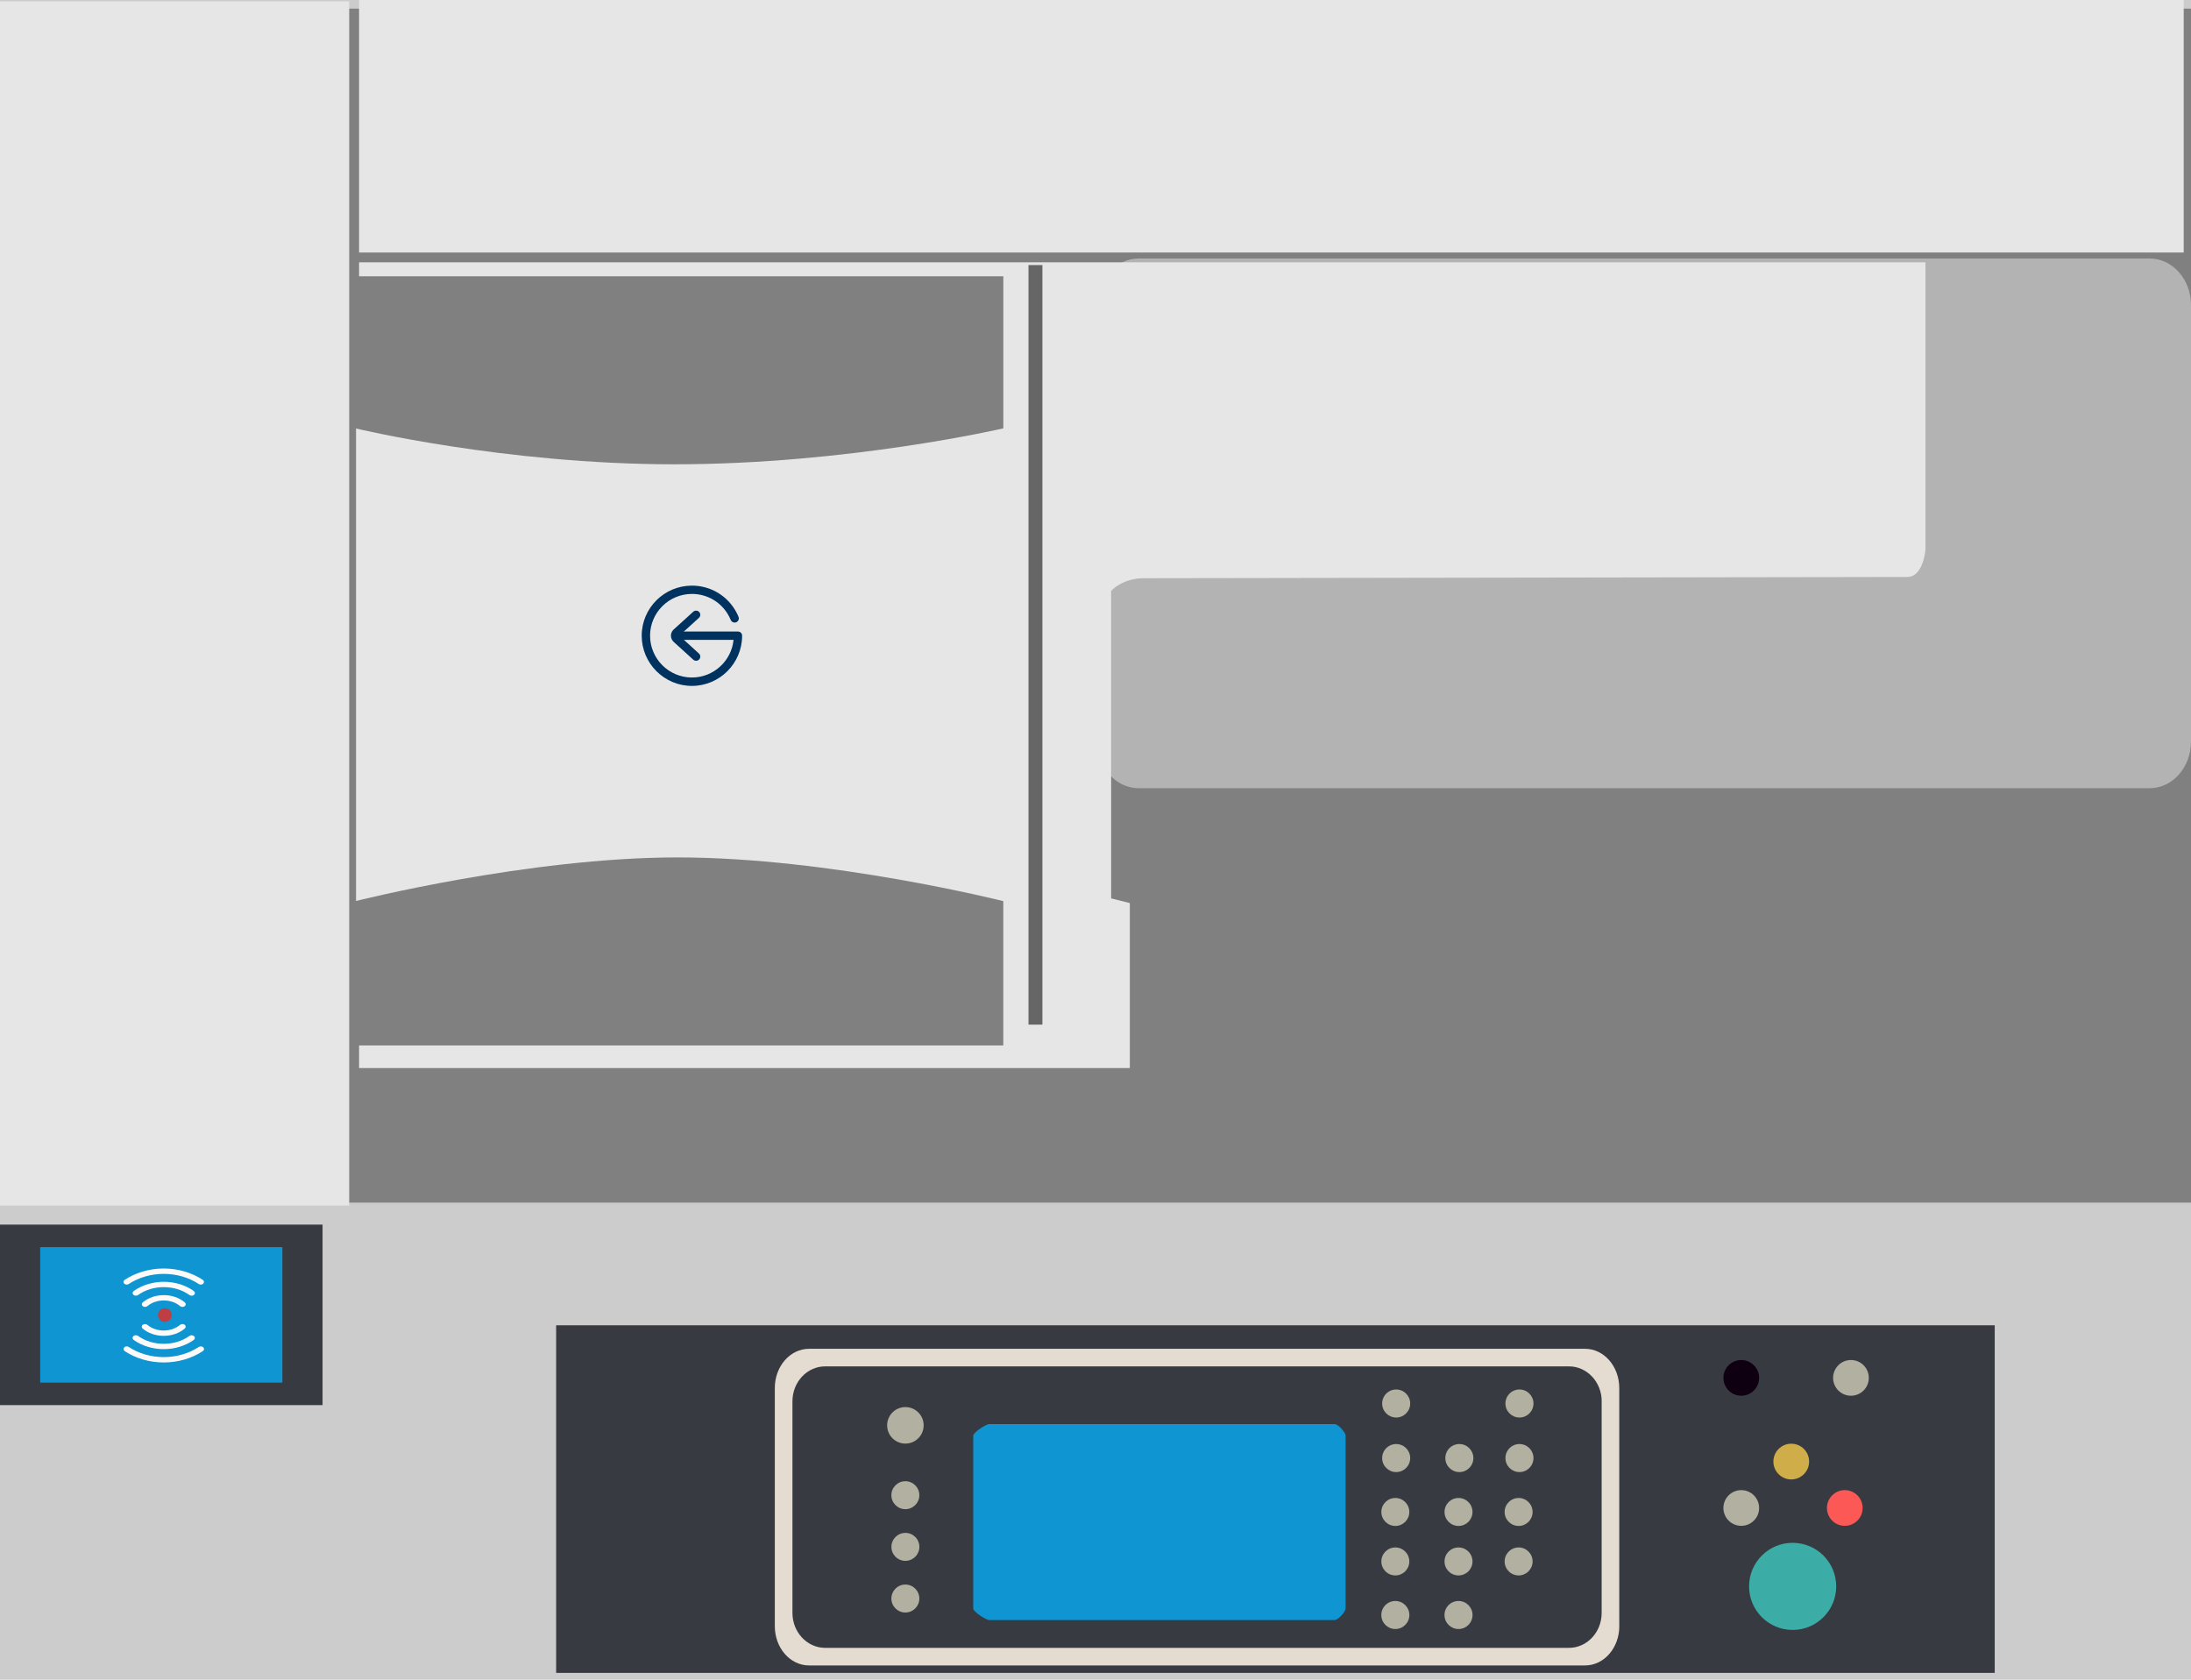 <?xml version="1.0" encoding="utf-8"?>
<!-- Generator: Adobe Illustrator 16.0.0, SVG Export Plug-In . SVG Version: 6.00 Build 0)  -->
<!DOCTYPE svg PUBLIC "-//W3C//DTD SVG 1.1//EN" "http://www.w3.org/Graphics/SVG/1.1/DTD/svg11.dtd">
<svg version="1.1" id="图层_1" xmlns="http://www.w3.org/2000/svg" xmlns:xlink="http://www.w3.org/1999/xlink" x="0px" y="0px"
	 width="60px" height="46px" viewBox="-3.5 14.5 60 46" enable-background="new -3.5 14.5 60 46" xml:space="preserve">
<rect x="-3.5" y="14.5" fill="#CCCCCC" width="60.166" height="46"/>
<rect x="-3.5" y="14.736" fill="#808080" width="60.166" height="32.699"/>
<g id="controller">
	<rect x="11.73" y="50.794" fill="#383A42" width="39.395" height="9.519"/>
	<path fill="#E5DCD1" d="M40.844,59.034c0,0.595-0.419,1.075-0.936,1.075H18.655c-0.517,0-0.937-0.48-0.937-1.075v-6.521
		c0-0.595,0.419-1.075,0.937-1.075h21.252c0.517,0,0.936,0.48,0.936,1.075V59.034z M40.362,52.875c0-0.528-0.402-0.956-0.897-0.956
		H19.098c-0.496,0-0.897,0.428-0.897,0.956v5.797c0,0.528,0.402,0.956,0.897,0.956h20.366c0.496,0,0.897-0.428,0.897-0.956V52.875z"
		/>
	<rect x="-3.5" y="48.037" fill="#383A42" width="8.833" height="4.943"/>
	<rect x="-2.399" y="48.653" fill="#0E95D2" width="6.632" height="3.711"/>
	<path fill="#0E95D2" d="M33.349,58.551c0,0.087-0.202,0.315-0.302,0.315h-9.451c-0.102,0-0.444-0.229-0.444-0.315v-4.735
		c0-0.086,0.343-0.316,0.444-0.316h9.452c0.099,0,0.301,0.23,0.301,0.316V58.551z"/>
	<g>
		<g id="sign">
			<path fill="#FBFAF9" d="M1.496,50.291c-0.022,0-0.046-0.008-0.064-0.022c-0.118-0.1-0.277-0.155-0.448-0.155
				s-0.33,0.056-0.448,0.155c-0.034,0.029-0.091,0.029-0.126,0.002c-0.035-0.028-0.036-0.074-0.001-0.104
				c0.152-0.128,0.356-0.199,0.576-0.199c0.219,0,0.424,0.071,0.576,0.199c0.034,0.029,0.034,0.075-0.002,0.104
				C1.541,50.284,1.519,50.291,1.496,50.291"/>
			<path fill="#FBFAF9" d="M1.748,49.984c-0.021,0-0.042-0.007-0.059-0.018c-0.195-0.141-0.445-0.217-0.705-0.217
				s-0.51,0.076-0.705,0.217c-0.037,0.025-0.093,0.022-0.125-0.007c-0.033-0.031-0.029-0.076,0.008-0.104
				c0.228-0.162,0.52-0.252,0.823-0.252c0.303,0,0.595,0.09,0.822,0.252c0.037,0.027,0.042,0.072,0.008,0.104
				C1.798,49.977,1.773,49.984,1.748,49.984"/>
			<path fill="#FBFAF9" d="M1.998,49.68c-0.02,0-0.04-0.005-0.056-0.017c-0.271-0.179-0.61-0.277-0.958-0.277
				s-0.688,0.099-0.958,0.277c-0.038,0.026-0.094,0.021-0.125-0.01c-0.031-0.031-0.025-0.077,0.013-0.103
				c0.301-0.2,0.682-0.311,1.07-0.311c0.388,0,0.768,0.11,1.07,0.311c0.038,0.025,0.043,0.071,0.012,0.103
				C2.05,49.671,2.024,49.68,1.998,49.68"/>
		</g>
		<g id="sign_1_">
			<path fill="#FBFAF9" d="M0.472,50.76c0.022,0,0.046,0.008,0.064,0.022c0.118,0.1,0.277,0.155,0.448,0.155s0.33-0.056,0.448-0.155
				c0.034-0.029,0.091-0.029,0.126-0.002c0.035,0.028,0.036,0.074,0.001,0.104c-0.152,0.128-0.356,0.199-0.576,0.199
				c-0.219,0-0.424-0.071-0.576-0.199c-0.034-0.029-0.034-0.075,0.002-0.104C0.427,50.767,0.449,50.76,0.472,50.76"/>
			<path fill="#FBFAF9" d="M0.22,51.066c0.021,0,0.042,0.007,0.059,0.018c0.195,0.141,0.445,0.217,0.705,0.217
				s0.51-0.076,0.705-0.217c0.037-0.025,0.093-0.022,0.125,0.007c0.033,0.031,0.029,0.076-0.008,0.104
				c-0.228,0.162-0.52,0.252-0.823,0.252c-0.303,0-0.595-0.09-0.822-0.252c-0.037-0.027-0.042-0.072-0.008-0.104
				C0.17,51.074,0.195,51.066,0.22,51.066"/>
			<path fill="#FBFAF9" d="M-0.029,51.371c0.02,0,0.04,0.005,0.056,0.017c0.271,0.179,0.61,0.277,0.958,0.277
				s0.688-0.099,0.958-0.277c0.038-0.026,0.094-0.021,0.125,0.01c0.031,0.031,0.025,0.077-0.013,0.103
				c-0.301,0.2-0.682,0.311-1.07,0.311c-0.388,0-0.768-0.11-1.07-0.311c-0.038-0.025-0.043-0.071-0.012-0.103
				C-0.082,51.38-0.056,51.371-0.029,51.371"/>
		</g>
		<circle fill="#BE3E43" cx="1.014" cy="50.514" r="0.188"/>
	</g>
	<g>
		<circle fill="#B1B0A1" cx="34.734" cy="54.43" r="0.384"/>
		<circle fill="#B1B0A1" cx="36.464" cy="54.43" r="0.384"/>
		<circle fill="#B1B0A1" cx="38.11" cy="54.43" r="0.384"/>
		<circle fill="#B1B0A1" cx="34.734" cy="52.936" r="0.384"/>
		<circle fill="#B1B0A1" cx="38.11" cy="52.936" r="0.384"/>
		<circle fill="#B1B0A1" cx="34.711" cy="55.906" r="0.383"/>
		<circle fill="#B1B0A1" cx="36.441" cy="55.906" r="0.383"/>
		<circle fill="#B1B0A1" cx="38.087" cy="55.906" r="0.383"/>
		<circle fill="#B1B0A1" cx="34.711" cy="57.261" r="0.383"/>
		<circle fill="#B1B0A1" cx="36.441" cy="57.261" r="0.383"/>
		<circle fill="#B1B0A1" cx="38.087" cy="57.261" r="0.383"/>
		<circle fill="#B1B0A1" cx="34.711" cy="58.728" r="0.384"/>
		<circle fill="#B1B0A1" cx="36.441" cy="58.728" r="0.384"/>
	</g>
	<g>
		<circle fill="#B1B0A1" cx="21.294" cy="53.534" r="0.5"/>
		<circle fill="#B1B0A1" cx="21.293" cy="55.447" r="0.383"/>
		<circle fill="#B1B0A1" cx="21.294" cy="56.862" r="0.383"/>
		<circle fill="#B1B0A1" cx="21.293" cy="58.277" r="0.383"/>
	</g>
	<circle fill="#3CACA7" cx="45.591" cy="57.944" r="1.193"/>
	<circle fill="#CFAD49" cx="45.553" cy="54.526" r="0.489"/>
	<circle fill="#FB5856" cx="47.019" cy="55.797" r="0.489"/>
	<circle fill="#B1B0A1" cx="44.184" cy="55.797" r="0.489"/>
	<circle fill="#0E0010" cx="44.184" cy="52.234" r="0.489"/>
	<circle fill="#B1B0A1" cx="47.188" cy="52.234" r="0.489"/>
</g>
<rect x="-3.5" y="14.536" fill="#E6E6E6" width="9.563" height="32.98"/>
<rect x="6.333" y="14.5" fill="#E6E6E6" width="49.967" height="6.915"/>
<path fill="#B3B3B3" d="M56.5,34.806c0,0.707-0.507,1.28-1.134,1.28H27.682c-0.625,0-1.133-0.573-1.133-1.28V22.859
	c0-0.707,0.508-1.28,1.133-1.28h27.685c0.627,0,1.134,0.573,1.134,1.28V34.806z"/>
<path fill="#E6E6E6" d="M27.44,43.75H6.333V21.684h42.895v7.868c0,0-0.055,0.76-0.511,0.749l-20.83,0.034
	c-0.641-0.022-0.959,0.348-0.959,0.348v8.42l0.512,0.128V43.75z"/>
<rect x="24.665" y="21.759" fill="#666666" width="0.381" height="20.801"/>
<rect x="6.25" y="22.333" fill="#E6E6E6" width="17.667" height="19.667"/>
<g>
	<path fill="#00325F" d="M15.449,30.538c0.519,0,0.988,0.286,1.225,0.746c0.019,0.034,0.035,0.071,0.05,0.108
		c0.024,0.058-0.004,0.125-0.063,0.149c-0.059,0.023-0.126-0.005-0.15-0.063c-0.012-0.031-0.026-0.061-0.042-0.09
		c-0.197-0.385-0.588-0.623-1.021-0.623c-0.632,0-1.146,0.513-1.146,1.143c0,0.633,0.514,1.146,1.146,1.146
		c0.593,0,1.083-0.453,1.14-1.031h-1.483c-0.063,0-0.115-0.052-0.115-0.115s0.051-0.113,0.115-0.113h1.604
		c0.063,0,0.114,0.05,0.114,0.113c0,0.759-0.617,1.376-1.375,1.376s-1.375-0.617-1.375-1.376
		C14.074,31.151,14.69,30.538,15.449,30.538"/>
	<path fill="#00325F" d="M15.563,31.223c0.031,0,0.063,0.012,0.084,0.037c0.042,0.046,0.04,0.118-0.007,0.16l-0.537,0.488
		l0.537,0.489c0.047,0.042,0.05,0.114,0.007,0.162c-0.042,0.046-0.115,0.049-0.162,0.007l-0.537-0.488
		c-0.047-0.043-0.075-0.105-0.075-0.17s0.027-0.125,0.075-0.169l0.537-0.487C15.508,31.231,15.536,31.223,15.563,31.223"/>
</g>
<path fill="#808080" d="M23.975,26.231c0,0-4.24,0.984-9.006,0.984c-4.665,0-8.734-0.984-8.734-0.984v-4.165h17.741V26.231z"/>
<path fill="#808080" d="M23.975,43.131H6.234v-3.953c0,0,4.728-1.197,8.822-1.197c4.167,0,8.919,1.197,8.919,1.197V43.131z"/>
</svg>
